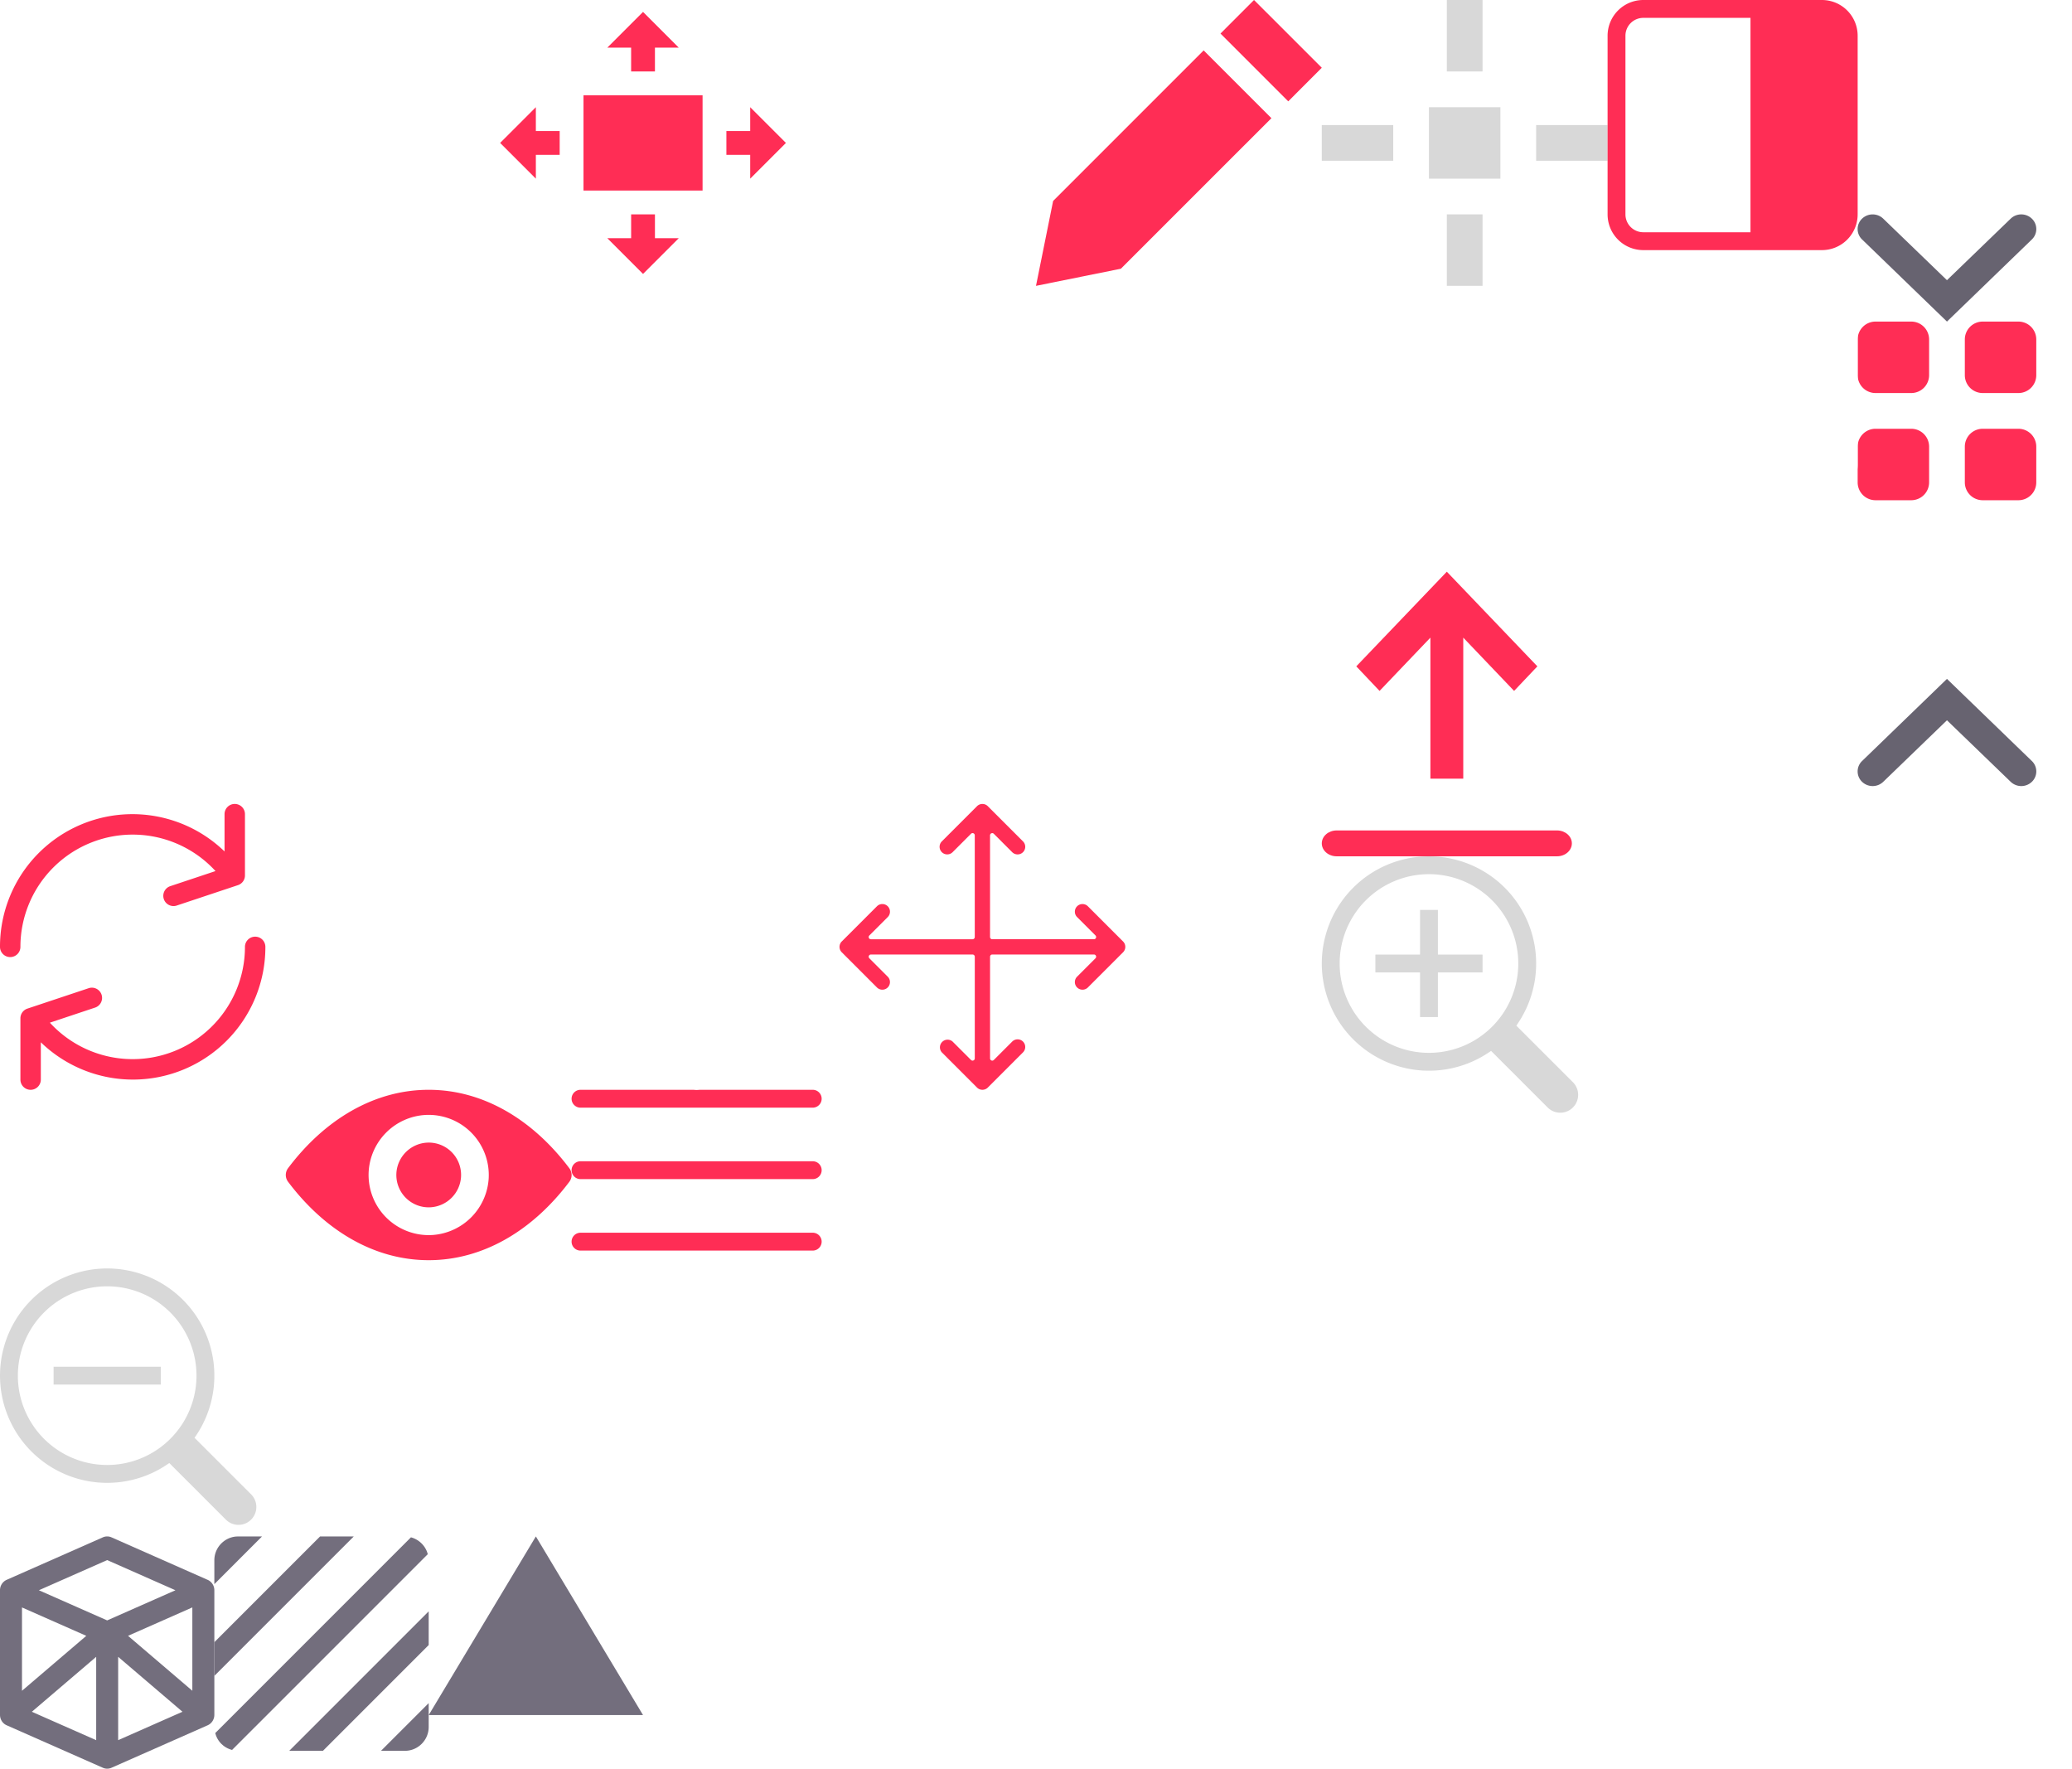 <?xml version="1.0" encoding="utf-8"?><svg width="116" height="99" viewBox="0 0 116 99" xmlns="http://www.w3.org/2000/svg" xmlns:xlink="http://www.w3.org/1999/xlink"><svg width="14" height="14" viewBox="0 0 14 14" id="alert" x="57" y="71" xmlns="http://www.w3.org/2000/svg"><g fill="none" fill-rule="evenodd"><path d="M-1-1h16v16H-1z"/><path fill="#FFF" d="M7 13.667A6.667 6.667 0 117 .333a6.667 6.667 0 010 13.334zM7 12.5a5.5 5.5 0 100-11 5.5 5.5 0 000 11zm0-8.833c.368 0 .667.298.667.666V7a.667.667 0 01-1.334 0V4.333c0-.368.299-.666.667-.666zM7 9a.667.667 0 110 1.333A.667.667 0 017 9z"/></g></svg><svg width="10" height="6" viewBox="0 0 10 6" id="arrow-down" x="104" y="12" xmlns="http://www.w3.org/2000/svg"><g fill="none" fill-rule="evenodd"><path d="M-7-9h24v24H-7z"/><path fill="#676370" d="M5 6l4.756-4.6A.806.806 0 009.758.244.856.856 0 008.566.24L5 3.683 1.434.241A.856.856 0 00.242.244.806.806 0 00.244 1.4L5 6z"/></g></svg><svg style="isolation:isolate" width="14" height="14" viewBox="0 0 14 14" id="arrow-key-down" x="71" y="71" xmlns="http://www.w3.org/2000/svg"><g clip-path="url(#_clipPath_lO31NEgbUiTSoJISuaT8fHHnIRCr4LqQ)"><path fill="#FFF" d="M0 0h14L8 14z"/></g></svg><svg style="isolation:isolate" width="14" height="14" viewBox="0 0 14 14" id="arrow-key-left" x="90" y="28" xmlns="http://www.w3.org/2000/svg"><g clip-path="url(#_clipPath_QTofHzorB79BE3lerKr9Fqr3nCJN2ZAU)"><path fill="#FFF" d="M14 0v14L0 8z"/></g></svg><svg style="isolation:isolate" width="14" height="14" viewBox="0 0 14 14" id="arrow-key-right" x="44" y="31" xmlns="http://www.w3.org/2000/svg"><g clip-path="url(#_clipPath_vO16aYMH41EJ62poTggIr1IPdcsNhkUc)"><path fill="#FFF" d="M0 14V0l14 8z"/></g></svg><svg style="isolation:isolate" width="14" height="14" viewBox="0 0 14 14" id="arrow-key-up" x="43" y="71" xmlns="http://www.w3.org/2000/svg"><g clip-path="url(#_clipPath_scRgljJTfK72EBw7oaTDeX5yMrAq7yTf)"><path fill="#FFF" d="M14 14H0L8 0z"/></g></svg><svg width="10" height="6" viewBox="0 0 10 6" id="arrow-up" x="104" y="38" xmlns="http://www.w3.org/2000/svg"><g fill="none" fill-rule="evenodd"><path d="M-7-9h24v24H-7z"/><path fill="#676370" d="M5 0l4.756 4.6a.806.806 0 01.002 1.156.856.856 0 01-1.192.003L5 2.317 1.434 5.759a.856.856 0 01-1.192-.003A.806.806 0 01.244 4.6L5 0z"/></g></svg><svg width="12" height="12" fill="none" viewBox="0 0 12 12" id="atlas-zoom-in" x="104" xmlns="http://www.w3.org/2000/svg"><path fill-rule="evenodd" clip-rule="evenodd" d="M7 5h5v2H7v5H5V7H0V5h5V0h2v5z" fill="#fff"/></svg><svg width="12" height="2" viewBox="0 0 12 2" id="atlas-zoom-out" x="90" y="79" xmlns="http://www.w3.org/2000/svg"><g fill="none" fill-rule="evenodd"><path d="M-6-11h24v24H-6z"/><path fill="#FFF" d="M0 0h12v2H0z"/></g></svg><svg width="28" height="22" viewBox="0 0 28 22" id="camera" xmlns="http://www.w3.org/2000/svg"><g fill="none" fill-rule="evenodd"><path d="M-2-5h32v32H-2z"/><path fill="#FFF" fill-rule="nonzero" d="M14 8.333a4 4 0 100 8 4 4 0 000-8zm10.667-4h-3.2c-.44 0-.914-.341-1.053-.759l-.828-2.482c-.14-.417-.613-.759-1.053-.759H9.467c-.44 0-.914.342-1.053.76l-.828 2.482c-.14.417-.613.758-1.053.758h-3.2A2.675 2.675 0 00.667 7v12c0 1.467 1.2 2.667 2.666 2.667h21.334c1.466 0 2.666-1.2 2.666-2.667V7c0-1.467-1.2-2.667-2.666-2.667zM14 19a6.667 6.667 0 110-13.333A6.667 6.667 0 0114 19zm9.733-10.135a.933.933 0 110-1.867.933.933 0 010 1.867z"/></g></svg><svg width="8" height="14" viewBox="0 0 8 14" id="chevron-right" x="90" y="42" xmlns="http://www.w3.org/2000/svg"><g fill="none" fill-rule="evenodd"><path d="M-8-5h24v24H-8z"/><path fill="#FFF" d="M8 7l-6.379 6.228a.966.966 0 01-1.343 0 .912.912 0 010-1.31L5.314 7 .278 2.083a.912.912 0 010-1.311.966.966 0 011.343 0L8 7z"/></g></svg><svg width="14" height="14" viewBox="0 0 14 14" id="close" x="90" y="56" xmlns="http://www.w3.org/2000/svg"><g fill="none" fill-rule="evenodd"><path d="M-5-5h24v24H-5z"/><path fill="#FFF" d="M13.706.363l-.069-.069a1 1 0 00-1.414 0L7 5.517 1.777.294a1 1 0 00-1.414 0L.294.363a1 1 0 000 1.414L5.517 7 .294 12.223a1 1 0 000 1.414l.069.069a1 1 0 001.414 0L7 8.483l5.223 5.223a1 1 0 001.414 0l.069-.069a1 1 0 000-1.414L8.483 7l5.223-5.223a1 1 0 000-1.414z"/></g></svg><svg width="28" height="23" viewBox="0 0 28 23" id="cloud-upload" y="22" xmlns="http://www.w3.org/2000/svg"><defs><filter id="ama" width="109.7%" height="113%" x="-4.8%" y="-6.5%" filterUnits="objectBoundingBox"><feOffset dy="2" in="SourceAlpha" result="shadowOffsetOuter1"/><feGaussianBlur in="shadowOffsetOuter1" result="shadowBlurOuter1" stdDeviation="2"/><feColorMatrix in="shadowBlurOuter1" result="shadowMatrixOuter1" values="0 0 0 0 0 0 0 0 0 0 0 0 0 0 0 0 0 0 0.16 0"/><feMerge><feMergeNode in="shadowMatrixOuter1"/><feMergeNode in="SourceGraphic"/></feMerge></filter></defs><g fill="none" fill-rule="evenodd" filter="url(#ama)" transform="translate(-133 -115)"><path d="M135 112h24v24h-24z"/><path fill="#FFF" fill-rule="nonzero" d="M141.25 131.432c-2.37-.137-4.25-2.111-4.25-4.533 0-2.51 2.019-4.546 4.509-4.546h.011c-.003-.073-.011-.146-.011-.22 0-2.835 2.28-5.133 5.09-5.133 2.495 0 4.566 1.81 5.003 4.196.102-.006.204-.016.307-.016 2.812 0 5.091 2.298 5.091 5.132 0 2.835-2.28 5.132-5.09 5.132-.075 0-.146-.008-.22-.01v.002h-10.022c-.053.003-.105.008-.16.008-.052 0-.105-.005-.158-.008h-.102l.002-.004zm4.25-6.932v4h3v-4h2l-3.5-4-3.5 4h2z"/></g></svg><svg width="12" height="15" viewBox="0 0 12 15" id="delete" x="44" y="16" xmlns="http://www.w3.org/2000/svg"><g fill="none" fill-rule="evenodd"><path d="M-6-4h24v24H-6z"/><path fill="#FFF" fill-rule="nonzero" d="M1.526 14.299L1 4h10l-.526 10.299c-.018.392-.366.701-.79.701H2.316c-.423 0-.771-.31-.789-.701zm6.141-7.741v5.884c0 .164.144.297.32.297h.514c.177 0 .32-.133.32-.297V6.558c0-.164-.143-.297-.32-.297h-.513c-.177 0-.32.133-.32.297zm-2.244 0v5.884c0 .164.144.297.32.297h.513c.178 0 .321-.133.321-.297V6.558c0-.164-.144-.297-.32-.297h-.513c-.178 0-.321.133-.321.297zm-2.244 0v5.884c0 .164.143.297.32.297h.513c.177 0 .32-.133.32-.297V6.558c0-.164-.143-.297-.32-.297H3.5c-.177 0-.32.133-.32.297zm8.313-5.71c.28 0 .508.232.508.52V3H0V1.367c0-.287.228-.52.508-.52h3.49V.174c0-.095.076-.173.17-.173h3.664c.094 0 .17.078.17.173v.675h3.49z"/></g></svg><svg width="14" height="16" viewBox="0 0 14 16" id="duplicate" x="44" xmlns="http://www.w3.org/2000/svg"><g fill="none" fill-rule="evenodd"><path d="M-5-4h24v24H-5z"/><path fill="#FFF" d="M2.667 2.667H2a2 2 0 00-2 2V14a2 2 0 002 2h6.667a2 2 0 002-2v-.667h.666a2 2 0 002-2V2a2 2 0 00-2-2H4.667a2 2 0 00-2 2v.667zm1.333 0v-.334a1 1 0 011-1h6a1 1 0 011 1V11a1 1 0 01-1 1h-.333V4.667a2 2 0 00-2-2H4zM1.333 5a1 1 0 011-1h6a1 1 0 011 1v8.667a1 1 0 01-1 1h-6a1 1 0 01-1-1V5z"/></g></svg><svg width="16" height="16" viewBox="0 0 24 24" id="edit" x="58" xmlns="http://www.w3.org/2000/svg"><path fill="#FF2D55" d="M19.769 9.923L7.127 22.562 0 24l1.438-7.128 12.641-12.64 5.69 5.691zm1.414-1.414L24 5.689 18.309 0l-2.816 2.817 5.69 5.692z"/></svg><svg width="14" height="16" viewBox="0 0 14 16" id="export" x="58" y="16" xmlns="http://www.w3.org/2000/svg"><g fill="none" fill-rule="evenodd" transform="matrix(-1 0 0 1 19 -4)"><path d="M0 0h24v24H0z"/><path fill="#FFF" d="M16.762 10.713a.808.808 0 000-1.145.805.805 0 00-1.145 0l-2.807 2.81V4.81a.81.81 0 00-1.62 0v7.568l-2.807-2.81a.808.808 0 00-1.145 0 .808.808 0 000 1.145l4.19 4.19a.8.8 0 00.572.238.8.8 0 00.572-.238l4.19-4.19z"/><rect width="14" height="1.5" x="5" y="18" fill="#FFF" rx=".75"/></g></svg><svg width="12" height="13" viewBox="0 0 12 13" id="geometries" y="86" xmlns="http://www.w3.org/2000/svg"><g fill="none" fill-rule="evenodd"><path d="M-6-5h24v24H-6z"/><path fill="#736E7D" fill-rule="nonzero" d="M11.626 2.43L6.242.051a.594.594 0 00-.485 0L.373 2.429A.634.634 0 000 3.012v6.976c0 .253.147.483.373.582l5.385 2.378a.593.593 0 00.484 0l5.385-2.378c.226-.1.373-.33.373-.583V3.012a.636.636 0 00-.374-.583zM7.168 5.563l3.6-1.59v4.665l-3.6-3.075zM1.23 3.974l3.601 1.59-3.6 3.075V3.974zm4.155 2.765v4.665l-3.602-1.59 3.602-3.075zM6 1.324l3.822 1.688L6 4.7 2.177 3.012 6 1.324zm.615 5.415l3.601 3.074-3.601 1.59V6.74z"/></g></svg><svg width="10" height="10" viewBox="0 0 10 10" id="grid" x="104" y="28" xmlns="http://www.w3.org/2000/svg"><g fill="none" fill-rule="evenodd"><path d="M-7-7h24v24H-7z"/><path fill="#FFF" d="M1 0h2a1 1 0 011 1v2a1 1 0 01-1 1H1a1 1 0 01-1-1V1a1 1 0 011-1zm6 0h2a1 1 0 011 1v2a1 1 0 01-1 1H7a1 1 0 01-1-1V1a1 1 0 011-1zm0 6h2a1 1 0 011 1v2a1 1 0 01-1 1H7a1 1 0 01-1-1V7a1 1 0 011-1zM1 6h2a1 1 0 011 1v2a1 1 0 01-1 1H1a1 1 0 01-1-1V7a1 1 0 011-1z"/></g></svg><svg width="10" height="10" viewBox="0 0 10 10" id="grid-active" x="104" y="18" xmlns="http://www.w3.org/2000/svg"><g fill="none" fill-rule="evenodd"><path d="M-7-7h24v24H-7z"/><path fill="#FF2D55" d="M1 0h2a1 1 0 011 1v2a1 1 0 01-1 1H1a1 1 0 01-1-1V1a1 1 0 011-1zm6 0h2a1 1 0 011 1v2a1 1 0 01-1 1H7a1 1 0 01-1-1V1a1 1 0 011-1zm0 6h2a1 1 0 011 1v2a1 1 0 01-1 1H7a1 1 0 01-1-1V7a1 1 0 011-1zM1 6h2a1 1 0 011 1v2a1 1 0 01-1 1H1a1 1 0 01-1-1V7a1 1 0 011-1z"/></g></svg><svg style="isolation:isolate" viewBox="-72 14 14 15.931" width="14" height="15.931" id="import" x="74" y="32" xmlns="http://www.w3.org/2000/svg"><g clip-path="url(#_clipPath_XfclLsQdwtJSzBwsU1GbkoKctos3n2S2)"><path d="M-70.069 19.298l1.303 1.375 2.846-2.982v7.895h1.84v-7.895l2.846 2.982 1.303-1.375L-65 14l-5.069 5.298z" fill="#FF2D55"/><path d="M-71.169 28.483h12.338c.458 0 .831.324.831.724 0 .4-.373.724-.831.724h-12.338c-.458 0-.831-.324-.831-.724 0-.4.373-.724.831-.724z" fill="#ff2d55"/></g></svg><svg width="14" height="9" viewBox="0 0 14 9" id="list" x="90" y="70" xmlns="http://www.w3.org/2000/svg"><g fill="none" fill-rule="evenodd"><path d="M-5-7h24v24H-5z"/><path fill="#FFF" d="M.5 0h13a.5.5 0 110 1H.5a.5.5 0 010-1zm0 4h13a.5.5 0 110 1H.5a.5.5 0 110-1zm0 4h13a.5.5 0 110 1H.5a.5.5 0 110-1z"/></g></svg><svg width="14" height="9" viewBox="0 0 14 9" id="list-active" x="32" y="61" xmlns="http://www.w3.org/2000/svg"><g fill="none" fill-rule="evenodd"><path d="M-5-7h24v24H-5z"/><path fill="#FF2D55" d="M.5 0h13a.5.5 0 110 1H.5a.5.5 0 010-1zm0 4h13a.5.5 0 110 1H.5a.5.5 0 110-1zm0 4h13a.5.5 0 110 1H.5a.5.5 0 110-1z"/></g></svg><svg width="14" height="14" viewBox="0 0 14 14" id="locate-land" x="15" y="71" xmlns="http://www.w3.org/2000/svg"><g fill="none" fill-rule="evenodd"><path d="M-5-5h24v24H-5z"/><path fill="#FFF" fill-rule="nonzero" d="M13.711 6.396h-1.085a5.684 5.684 0 00-5.022-5.022V.289A.288.288 0 007.316 0h-.632c-.16 0-.288.13-.288.289v1.085a5.684 5.684 0 00-5.022 5.022H.289A.288.288 0 000 6.684v.632c0 .16.13.289.289.289h1.085a5.684 5.684 0 005.022 5.021v1.085c0 .16.129.289.288.289h.632a.29.29 0 00.289-.289v-1.085a5.684 5.684 0 005.021-5.022h1.085c.16 0 .289-.129.289-.288v-.632c0-.16-.13-.288-.289-.288zM3.593 7.604c.16 0 .289-.129.289-.288v-.632c0-.16-.13-.288-.289-.288h-.937a4.399 4.399 0 013.74-3.74v.937c0 .16.129.289.288.289h.632c.159 0 .288-.13.288-.289v-.937a4.398 4.398 0 013.74 3.74h-.937a.288.288 0 00-.289.288v.632c0 .16.13.289.289.289h.937a4.4 4.4 0 01-3.74 3.739v-.937a.288.288 0 00-.288-.289h-.632c-.16 0-.288.13-.288.29v.936a4.4 4.4 0 01-3.74-3.74h.937z"/></g></svg><svg width="8" height="14" viewBox="0 0 8 14" id="modal-back" x="63" y="45" xmlns="http://www.w3.org/2000/svg"><g fill="none" fill-rule="evenodd"><path d="M0-5h8v24H0z"/><path fill="#FFF" d="M0 7l6.379 6.228a.966.966 0 001.343 0 .912.912 0 000-1.31L2.686 7l5.036-4.917a.912.912 0 000-1.311.966.966 0 00-1.343 0L0 7z"/></g></svg><svg width="14" height="14" viewBox="0 0 14 14" id="modal-close" x="29" y="71" xmlns="http://www.w3.org/2000/svg"><g fill="none" fill-rule="evenodd"><path d="M-5-5h24v24H-5z"/><path fill="#FFF" d="M13.706.363l-.069-.069a1 1 0 00-1.414 0L7 5.517 1.777.294a1 1 0 00-1.414 0L.294.363a1 1 0 000 1.414L5.517 7 .294 12.223a1 1 0 000 1.414l.069.069a1 1 0 001.414 0L7 8.483l5.223 5.223a1 1 0 001.414 0l.069-.069a1 1 0 000-1.414L8.483 7l5.223-5.223a1 1 0 000-1.414z"/></g></svg><svg width="16" height="16" viewBox="0 0 16 16" id="move" x="31" y="45" xmlns="http://www.w3.org/2000/svg"><g fill="none" fill-rule="evenodd"><path d="M-4-4h24v24H-4z"/><path fill="#FFF" d="M15.875 7.698l-1.97-1.97a.427.427 0 00-.604.604l1.03 1.03a.123.123 0 01-.088.21H8.551a.123.123 0 01-.124-.123V1.757c0-.11.133-.165.211-.087l1.03 1.03a.427.427 0 00.604-.605L8.302.125a.428.428 0 00-.604 0l-1.97 1.97a.427.427 0 00.604.604l1.03-1.03a.123.123 0 01.21.088v5.692a.123.123 0 01-.123.124H1.757a.123.123 0 01-.087-.211l1.03-1.03a.427.427 0 00-.605-.604l-1.97 1.97a.428.428 0 000 .604l1.97 1.97a.427.427 0 00.604-.604l-1.03-1.03a.123.123 0 01.088-.21h5.692c.068 0 .124.055.124.123v5.692c0 .11-.133.165-.211.088l-1.03-1.03a.428.428 0 00-.604.604l1.97 1.97a.428.428 0 00.604 0l1.97-1.97a.427.427 0 00-.604-.604l-1.03 1.03a.123.123 0 01-.21-.088V8.551c0-.068.055-.124.123-.124h5.692c.11 0 .165.133.088.211l-1.03 1.03a.427.427 0 00.604.604l1.97-1.97a.428.428 0 000-.604z"/></g></svg><svg width="16" height="16" viewBox="0 0 16 16" id="move-active" x="47" y="45" xmlns="http://www.w3.org/2000/svg"><g fill="none" fill-rule="evenodd"><path d="M-4-4h24v24H-4z"/><path fill="#FF2D55" d="M15.875 7.698l-1.97-1.97a.427.427 0 00-.604.604l1.03 1.03a.123.123 0 01-.088.21H8.551a.123.123 0 01-.124-.123V1.757c0-.11.133-.165.211-.087l1.03 1.03a.427.427 0 00.604-.605L8.302.125a.428.428 0 00-.604 0l-1.97 1.97a.427.427 0 00.604.604l1.03-1.03a.123.123 0 01.21.088v5.692a.123.123 0 01-.123.124H1.757a.123.123 0 01-.087-.211l1.03-1.03a.427.427 0 00-.605-.604l-1.97 1.97a.428.428 0 000 .604l1.97 1.97a.427.427 0 00.604-.604l-1.03-1.03a.123.123 0 01.088-.21h5.692c.068 0 .124.055.124.123v5.692c0 .11-.133.165-.211.088l-1.03-1.03a.428.428 0 00-.604.604l1.97 1.97a.428.428 0 00.604 0l1.97-1.97a.427.427 0 00-.604-.604l-1.03 1.03a.123.123 0 01-.21-.088V8.551c0-.068.055-.124.123-.124h5.692c.11 0 .165.133.088.211l-1.03 1.03a.427.427 0 00.604.604l1.97-1.97a.428.428 0 000-.604z"/></g></svg><svg width="16" height="10" viewBox="0 0 16 10" id="preview" y="61" xmlns="http://www.w3.org/2000/svg"><g fill="none" fill-rule="evenodd"><path d="M-4-7h24v24H-4z"/><path fill="#FFF" fill-rule="nonzero" d="M8 0C4.943 0 2.17 1.672.125 4.39a.633.633 0 000 .755C2.171 7.865 4.943 9.537 8 9.537c3.057 0 5.83-1.672 7.875-4.389a.633.633 0 000-.756C13.829 1.672 11.057 0 8 0zm.22 8.127a3.367 3.367 0 01-3.578-3.578A3.373 3.373 0 017.78 1.411a3.367 3.367 0 013.577 3.577A3.383 3.383 0 018.22 8.127zm-.102-1.552a1.81 1.81 0 01-1.925-1.924 1.82 1.82 0 011.692-1.692A1.81 1.81 0 019.81 4.883a1.82 1.82 0 01-1.692 1.692z"/></g></svg><svg width="16" height="10" viewBox="0 0 16 10" id="preview-active" x="16" y="61" xmlns="http://www.w3.org/2000/svg"><g fill="none" fill-rule="evenodd"><path d="M-4-7h24v24H-4z"/><path fill="#FF2D55" fill-rule="nonzero" d="M8 0C4.943 0 2.17 1.672.125 4.39a.633.633 0 000 .755C2.171 7.865 4.943 9.537 8 9.537c3.057 0 5.83-1.672 7.875-4.389a.633.633 0 000-.756C13.829 1.672 11.057 0 8 0zm.22 8.127a3.367 3.367 0 01-3.578-3.578A3.373 3.373 0 017.78 1.411a3.367 3.367 0 013.577 3.577A3.383 3.383 0 018.22 8.127zm-.102-1.552a1.81 1.81 0 01-1.925-1.924 1.82 1.82 0 011.692-1.692A1.81 1.81 0 019.81 4.883a1.82 1.82 0 01-1.692 1.692z"/></g></svg><svg style="isolation:isolate" width="16" height="16" viewBox="0 0 16 16" id="reset-camera" x="74" xmlns="http://www.w3.org/2000/svg"><g clip-path="url(#_clipPath_GiyUyRPe8Yuj4G9fQA11K2724LE3zMUU)" fill="#D8D8D8"><path d="M7 0h2v4H7zM16 7v2h-4V7zM9 16H7v-4h2zM0 9V7h4v2zM6 6h4v4H6z"/></g></svg><svg width="15" height="16" viewBox="0 0 15 16" id="rotate" x="74" y="16" xmlns="http://www.w3.org/2000/svg"><g fill="none" fill-rule="evenodd"><path d="M-5-4h24v24H-5z"/><path fill="#FFF" d="M13.143 0c.315 0 .571.256.571.571V4a.571.571 0 01-.39.544l-3.43 1.143a.572.572 0 01-.36-1.086l2.531-.844A6.286 6.286 0 001.143 8 .571.571 0 110 8a7.414 7.414 0 0112.571-5.341V.57c0-.315.256-.571.572-.571zm1.143 7.429a.57.57 0 01.571.571 7.414 7.414 0 01-12.571 5.341v2.088a.571.571 0 11-1.143 0V12a.572.572 0 01.39-.544l3.43-1.143a.572.572 0 01.36 1.086l-2.531.844A6.286 6.286 0 0013.714 8c0-.316.256-.571.572-.571z"/></g></svg><svg width="15" height="16" viewBox="0 0 15 16" id="rotate-active" y="45" xmlns="http://www.w3.org/2000/svg"><g fill="none" fill-rule="evenodd"><path d="M-5-4h24v24H-5z"/><path fill="#FF2D55" d="M13.143 0c.315 0 .571.256.571.571V4a.571.571 0 01-.39.544l-3.43 1.143a.572.572 0 01-.36-1.086l2.531-.844A6.286 6.286 0 001.143 8 .571.571 0 110 8a7.414 7.414 0 0112.571-5.341V.57c0-.315.256-.571.572-.571zm1.143 7.429a.57.57 0 01.571.571 7.414 7.414 0 01-12.571 5.341v2.088a.571.571 0 11-1.143 0V12a.572.572 0 01.39-.544l3.43-1.143a.572.572 0 01.36 1.086l-2.531.844A6.286 6.286 0 0013.714 8c0-.316.256-.571.572-.571z"/></g></svg><svg width="16" height="7" viewBox="0 0 16 7" id="rotate-left" x="28" y="23" xmlns="http://www.w3.org/2000/svg"><g fill="none" fill-rule="evenodd"><path d="M20-8H-4v24h24z"/><path fill="#FFF" d="M.84 2.152c.3-.097.623.067.72.367l.646 1.985A7.414 7.414 0 0115.812 5.7a.571.571 0 01-1.087.353 6.286 6.286 0 00-11.699-.66l2.669.02a.572.572 0 01-.008 1.145L2.073 6.53a.572.572 0 01-.54-.396l-1.06-3.26a.571.571 0 01.367-.72z"/></g></svg><svg width="16" height="7" viewBox="0 0 16 7" id="rotate-right" x="28" y="16" xmlns="http://www.w3.org/2000/svg"><g fill="none" fill-rule="evenodd"><path d="M-4-8h24v24H-4z"/><path fill="#FFF" d="M15.16 2.152a.571.571 0 00-.72.367l-.646 1.985A7.414 7.414 0 00.188 5.7a.571.571 0 001.087.353 6.286 6.286 0 0111.699-.66l-2.669.02a.572.572 0 00.008 1.145l3.614-.028a.572.572 0 00.54-.396l1.06-3.26a.571.571 0 00-.367-.72z"/></g></svg><svg width="16" height="16" viewBox="0 0 24 24" id="scale" x="15" y="45" xmlns="http://www.w3.org/2000/svg"><path fill="#FFF" d="M11 4H9l3-3 3 3h-2v2h-2V4zm2 16h2l-3 3-3-3h2v-2h2v2zM3 13v2l-3-3 3-3v2h2v2H3zm18-2V9l3 3-3 3v-2h-2v-2h2zm-4-3H7v8h10V8z"/></svg><svg width="16" height="16" viewBox="0 0 24 24" id="scale-active" x="28" xmlns="http://www.w3.org/2000/svg"><path fill="#FF2D55" d="M11 4H9l3-3 3 3h-2v2h-2V4zm2 16h2l-3 3-3-3h2v-2h2v2zM3 13v2l-3-3 3-3v2h2v2H3zm18-2V9l3 3-3 3v-2h-2v-2h2zm-4-3H7v8h10V8z"/></svg><svg width="16" height="10" viewBox="0 0 16 10" id="shortcuts" x="58" y="32" xmlns="http://www.w3.org/2000/svg"><g fill="none" fill-rule="evenodd"><path d="M-4-7h24v24H-4z"/><path fill="#FFF" fill-rule="nonzero" d="M15.687.313c.209.208.313.46.313.754v7.466c0 .295-.104.546-.313.754-.208.209-.46.313-.754.313H1.067c-.295 0-.546-.104-.754-.313A1.028 1.028 0 010 8.533V1.067C0 .772.104.52.313.313.52.104.773 0 1.067 0h13.866c.295 0 .546.104.754.313zm-.754 8.22V1.067H1.067v7.466h13.866zM2.267 7.467c-.09 0-.134-.045-.134-.134v-.8c0-.088.045-.133.134-.133h.8c.089 0 .133.045.133.133v.8c0 .089-.044.134-.133.134h-.8zm0-2.134c-.09 0-.134-.044-.134-.133v-.8c0-.089.045-.133.134-.133h1.866c.09 0 .134.044.134.133v.8c0 .089-.045.133-.134.133H2.267zm0-2.133c-.09 0-.134-.045-.134-.133v-.8c0-.09.045-.134.134-.134h.8c.089 0 .133.045.133.134v.8c0 .088-.044.133-.133.133h-.8zM11.6 6.4c.089 0 .133.045.133.133v.8c0 .09-.044.134-.133.134H4.4c-.089 0-.133-.045-.133-.134v-.8c0-.088.044-.133.133-.133h7.2zM5.333 5.2v-.8c0-.089.045-.133.134-.133h.8c.089 0 .133.044.133.133v.8c0 .089-.044.133-.133.133h-.8c-.09 0-.134-.044-.134-.133zm-.933-2c-.089 0-.133-.045-.133-.133v-.8c0-.09.044-.134.133-.134h.8c.089 0 .133.045.133.134v.8c0 .088-.044.133-.133.133h-.8zm3.067 2v-.8c0-.089.044-.133.133-.133h.8c.089 0 .133.044.133.133v.8c0 .089-.044.133-.133.133h-.8c-.089 0-.133-.044-.133-.133zm-.934-2c-.089 0-.133-.045-.133-.133v-.8c0-.09.044-.134.133-.134h.8c.09 0 .134.045.134.134v.8c0 .088-.045.133-.134.133h-.8zm3.067 2v-.8c0-.089.044-.133.133-.133h.8c.09 0 .133.044.133.133v.8c0 .089-.044.133-.133.133h-.8c-.089 0-.133-.044-.133-.133zm4.133 1.2c.09 0 .134.045.134.133v.8c0 .09-.045.134-.134.134h-.8c-.089 0-.133-.045-.133-.134v-.8c0-.088.044-.133.133-.133h.8zM8.667 3.2c-.09 0-.134-.045-.134-.133v-.8c0-.09.045-.134.134-.134h.8c.089 0 .133.045.133.134v.8c0 .088-.044.133-.133.133h-.8zm2.133 0c-.089 0-.133-.045-.133-.133v-.8c0-.09.044-.134.133-.134h.8c.089 0 .133.045.133.134v.8c0 .088-.044.133-.133.133h-.8zm.933 2v-.8c0-.089.045-.133.134-.133h.933v-2c0-.09.044-.134.133-.134h.8c.09 0 .134.045.134.134V5.2c0 .089-.045.133-.134.133h-1.866c-.09 0-.134-.044-.134-.133z"/></g></svg><svg width="14" height="14" viewBox="0 0 14 14" id="sidebar" x="90" y="14" xmlns="http://www.w3.org/2000/svg"><g fill="none" fill-rule="evenodd"><path d="M-5-5h24v24H-5z"/><path fill="#FFF" d="M2 0h10a2 2 0 012 2v10a2 2 0 01-2 2H2a2 2 0 01-2-2V2a2 2 0 012-2zm0 1a1 1 0 00-1 1v10a1 1 0 001 1h6V1H2z"/></g></svg><svg width="14" height="14" viewBox="0 0 14 14" id="sidebar-active" x="90" xmlns="http://www.w3.org/2000/svg"><g fill="none" fill-rule="evenodd"><path d="M-5-5h24v24H-5z"/><path fill="#FF2D55" d="M2 0h10a2 2 0 012 2v10a2 2 0 01-2 2H2a2 2 0 01-2-2V2a2 2 0 012-2zm0 1a1 1 0 00-1 1v10a1 1 0 001 1h6V1H2z"/></g></svg><svg width="12" height="12" viewBox="0 0 12 12" id="textures" x="12" y="86" xmlns="http://www.w3.org/2000/svg"><g fill="none" fill-rule="evenodd"><path d="M-6-6h24v24H-6z"/><path fill="#736E7D" fill-rule="nonzero" d="M12 4.193V6.08L6.08 12H4.193L12 4.193zm0 5.137v1.337c0 .366-.15.7-.393.943-.24.24-.574.39-.94.39H9.33L12 9.33zM.05 11.007L11.007.05c.414.111.747.414.899.808l.044.135L.993 11.95a1.328 1.328 0 01-.497-.248l-.103-.092a1.309 1.309 0 01-.3-.468l-.043-.135L11.007.05zM7.807 0L0 7.807V5.92L5.92 0h1.887zM2.67 0L0 2.67V1.333C0 .643.531.071 1.205.006L1.333 0H2.67z"/></g></svg><svg width="12" height="10" viewBox="0 0 12 10" id="triangles" x="24" y="86" xmlns="http://www.w3.org/2000/svg"><g fill="none" fill-rule="evenodd"><path d="M-6-7h24v24H-6z"/><path fill="#736E7D" d="M6 0l6 10H0z"/></g></svg><svg width="16" height="14" viewBox="0 0 16 14" id="undo" x="28" y="30" xmlns="http://www.w3.org/2000/svg"><g fill="none" fill-rule="evenodd"><path d="M-4-5h24v24H-4z"/><path fill="#FFF" d="M10.541 13.5H5.673a.586.586 0 01-.59-.583c0-.322.265-.584.59-.584h4.868c2.36 0 4.279-1.896 4.279-4.228 0-2.33-1.92-4.227-4.279-4.227H2.016l1.231 1.217a.58.58 0 010 .824.594.594 0 01-.834 0L.173 3.71a.048.048 0 01-.004-.005l-.001-.001a.582.582 0 01-.123-.63.599.599 0 01.132-.193L2.413.67a.595.595 0 01.834 0 .578.578 0 010 .825L2.016 2.713h8.525c3.01 0 5.459 2.42 5.459 5.393 0 2.975-2.449 5.394-5.459 5.394z"/></g></svg><svg width="15" height="15" viewBox="0 0 15 15" id="zoom-in" x="74" y="47.931" xmlns="http://www.w3.org/2000/svg"><g fill="none" fill-rule="evenodd"><path d="M-5-5h24v24H-5z"/><path fill="#D8D8D8" d="M10.89 9.477l3.181 3.18a1 1 0 01-1.414 1.414l-3.18-3.18a6 6 0 111.414-1.414zM6 11A5 5 0 106 1a5 5 0 000 10zm-.5-5.5V3h1v2.5H9v1H6.5V9h-1V6.5H3v-1h2.5z"/></g></svg><svg width="15" height="15" viewBox="0 0 15 15" id="zoom-out" y="71" xmlns="http://www.w3.org/2000/svg"><g fill="none" fill-rule="evenodd"><path d="M-5-5h24v24H-5z"/><path fill="#D8D8D8" d="M10.89 9.477l3.181 3.18a1 1 0 01-1.414 1.414l-3.18-3.18a6 6 0 111.414-1.414zM6 11A5 5 0 106 1a5 5 0 000 10zM3 5.5h6v1H3v-1z"/></g></svg></svg>